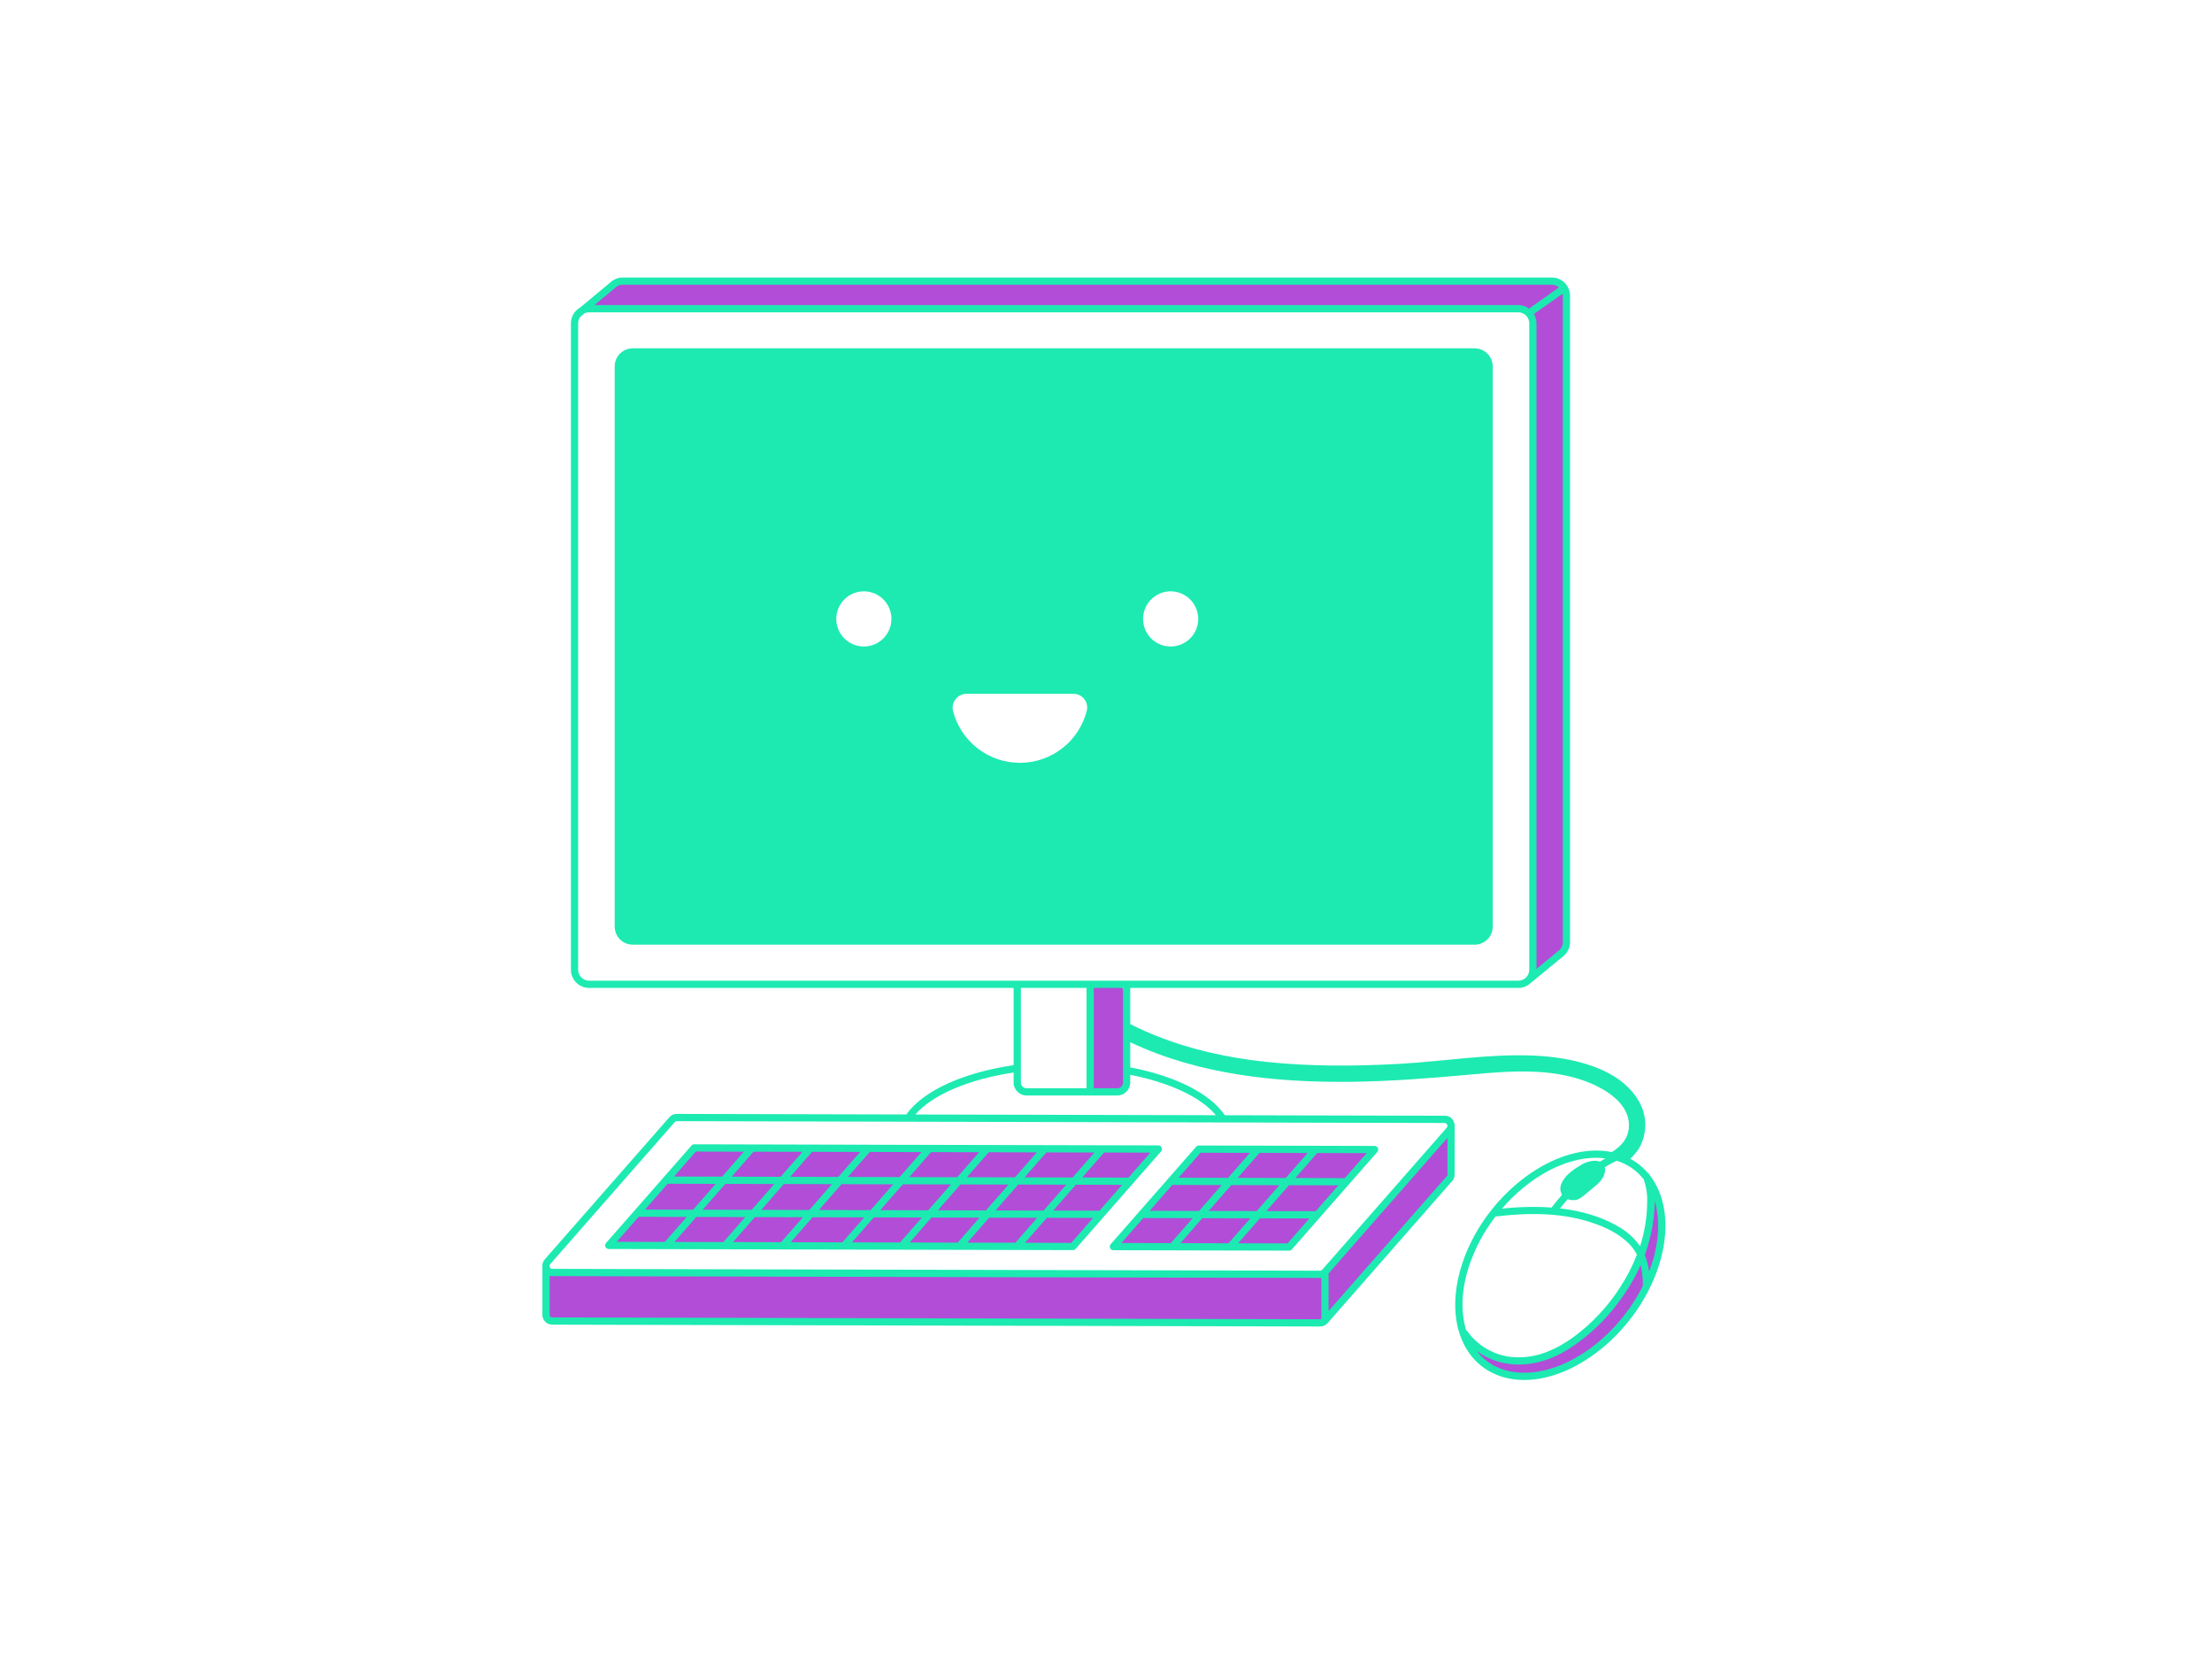 <svg xmlns="http://www.w3.org/2000/svg" xmlns:xlink="http://www.w3.org/1999/xlink" width="1000" zoomAndPan="magnify" viewBox="0 0 750 562.5" height="750" preserveAspectRatio="xMidYMid meet" version="1.0"><defs><clipPath id="e03845fcff"><path d="M 183.789 94 L 565 94 L 565 467.879 L 183.789 467.879 Z M 183.789 94 " clip-rule="nonzero"/></clipPath></defs><path fill="#b24dd7" d="M 382.996 389.727 C 383.555 389.414 384.152 389.262 384.789 389.27 C 385.391 389.266 385.957 389.398 386.492 389.672 C 386.812 389.363 387.184 389.145 387.609 389.023 C 388.039 388.898 388.469 388.887 388.902 388.98 C 389.215 389.07 389.496 389.219 389.75 389.418 C 390.004 389.621 390.211 389.859 390.371 390.141 C 390.531 390.422 390.633 390.727 390.672 391.047 C 390.715 391.367 390.695 391.684 390.617 391.996 C 390.168 393.945 388.398 395.375 387.062 396.75 C 385.785 398.062 384.496 399.367 383.199 400.656 C 382.684 401.168 382.148 401.656 381.625 402.16 C 380.305 404.457 378.578 406.391 376.453 407.969 C 376.359 408.363 376.172 408.711 375.891 409.004 C 373.914 410.984 372.012 413.039 370.188 415.164 C 369.254 416.254 368.344 417.363 367.453 418.488 C 367.246 418.746 367.043 419.004 366.84 419.266 L 366.727 419.414 C 366.613 419.559 366.504 419.703 366.395 419.848 C 365.969 420.402 365.547 420.965 365.133 421.527 C 364.984 421.754 364.805 421.949 364.59 422.121 C 364.379 422.289 364.148 422.422 363.895 422.516 C 363.641 422.609 363.379 422.664 363.105 422.672 C 362.836 422.684 362.57 422.652 362.309 422.578 C 361.789 422.863 361.23 423.012 360.637 423.023 L 350.078 423.023 C 350.066 423.023 350.059 423.02 350.047 423.02 C 349.898 423.043 349.75 423.059 349.598 423.062 C 314.672 423.078 279.746 422.848 244.82 422.363 C 244.598 422.355 244.375 422.332 244.156 422.289 C 243.289 422.324 242.422 422.395 241.555 422.41 C 238.109 422.477 234.668 422.391 231.227 422.285 C 231.078 422.352 230.922 422.391 230.758 422.398 L 220.16 422.801 C 216.996 422.922 213.477 423.523 210.488 422.254 C 210.426 422.215 210.371 422.172 210.32 422.117 C 209.875 422.137 209.43 422.145 208.984 422.164 C 207.59 422.219 207.434 420.32 208.496 419.828 C 208.594 419.656 208.723 419.508 208.883 419.387 C 210.043 418.52 210.797 417.152 211.77 416.094 C 212.309 415.504 212.902 414.973 213.496 414.438 C 214.109 413.527 214.812 412.695 215.605 411.938 C 217.121 410.48 218.543 408.938 219.871 407.312 C 222.176 404.43 224.305 401.391 226.934 398.801 C 228.23 397.199 229.527 395.598 230.828 393.996 C 231.883 392.672 233.059 391.465 234.355 390.371 C 234.605 390.07 234.898 389.812 235.227 389.602 L 235.234 389.594 L 235.242 389.59 C 235.82 389.207 236.453 389.027 237.148 389.047 L 240.254 389.211 C 240.441 389.18 240.633 389.16 240.824 389.156 C 263.75 389.215 286.695 388.996 309.617 389.359 C 309.98 389.371 310.332 389.426 310.676 389.535 C 315.426 389.219 320.18 389.152 324.934 389.324 C 327.508 389.355 330.078 389.387 332.648 389.418 C 349.383 388.387 366.285 389.188 382.996 389.727 Z M 381.215 418.438 C 380.812 418.637 380.488 418.93 380.246 419.309 C 380.234 419.336 380.23 419.375 380.219 419.398 C 378.547 421.164 380.969 424.238 383.152 423.117 C 383.375 423.184 383.605 423.219 383.836 423.219 C 387.156 423.051 390.48 422.973 393.805 422.867 C 393.84 422.867 393.859 422.887 393.895 422.887 C 407.297 423.406 420.695 423.312 434.098 422.613 C 434.195 422.723 434.305 422.816 434.426 422.902 C 435.02 423.25 435.648 423.332 436.316 423.148 C 436.953 422.969 437.441 422.594 437.781 422.023 C 437.816 421.953 437.863 421.891 437.902 421.82 C 437.918 421.805 437.938 421.801 437.953 421.789 C 442.484 416.594 447.117 411.465 451.566 406.188 C 455.949 402.156 459.906 397.742 463.434 392.941 C 463.594 392.66 463.695 392.355 463.738 392.035 C 463.781 391.715 463.762 391.395 463.68 391.082 C 463.598 390.77 463.457 390.48 463.262 390.223 C 463.066 389.961 462.832 389.75 462.551 389.586 C 462.227 389.395 461.879 389.289 461.5 389.273 C 461.125 389.254 460.766 389.328 460.426 389.488 C 460.277 389.441 460.129 389.414 459.973 389.402 C 454.402 389.68 448.828 389.832 443.25 389.898 C 443.172 389.875 443.094 389.855 443.012 389.844 C 433.844 389.621 424.676 389.703 415.508 389.969 C 415.266 389.965 415.023 389.957 414.781 389.953 C 414.758 389.949 414.738 389.941 414.711 389.941 C 413.668 389.824 412.621 389.816 411.574 389.926 C 411.113 389.926 410.652 389.914 410.191 389.914 C 409.617 389.883 409.043 389.832 408.469 389.805 C 408.398 389.812 408.328 389.824 408.262 389.844 C 407.863 389.723 407.469 389.723 407.074 389.848 C 406.676 389.969 406.352 390.195 406.098 390.523 C 398.777 398.949 391.457 407.375 384.141 415.801 C 383.207 416.719 382.215 417.582 381.215 418.438 Z M 370.531 351.469 C 370.383 356.375 370.078 361.277 369.457 366.152 C 369.113 368.863 372.008 370.059 374.203 369.582 C 374.359 369.66 374.512 369.746 374.68 369.812 C 376.039 370.305 377.422 370.379 378.828 370.043 C 380.391 369.77 381.539 368 381.531 366.496 C 381.496 361.324 381.465 356.148 381.43 350.977 C 381.73 346.918 381.891 342.852 381.891 338.77 C 381.871 338.148 381.691 337.578 381.352 337.059 C 381.34 336.664 381.266 336.285 381.133 335.918 C 381 335.551 380.812 335.215 380.57 334.906 C 380.332 334.598 380.047 334.332 379.723 334.117 C 379.398 333.898 379.047 333.734 378.672 333.629 C 377.402 333.363 376.148 333.41 374.902 333.77 L 374.406 333.68 C 373.691 333.496 372.98 333.523 372.277 333.762 C 371.578 334 370.996 334.414 370.539 334.996 C 369.738 336.07 369.371 337.906 370.254 339.082 C 370.629 339.555 370.781 340.094 370.711 340.695 C 370.73 341.875 370.691 343.059 370.68 344.242 C 370.648 346.652 370.605 349.059 370.531 351.469 Z M 511.828 104.715 C 512.496 104.699 513.164 104.66 513.828 104.59 C 514.582 104.707 515.336 104.828 516.086 104.961 C 516.223 105.047 516.355 105.137 516.492 105.215 C 516.508 105.227 516.527 105.238 516.543 105.25 C 516.578 105.277 516.613 105.305 516.648 105.336 C 516.965 105.602 517.266 105.887 517.566 106.172 C 518.07 106.656 518.578 107.141 519.082 107.625 C 519.238 108.102 519.41 108.57 519.598 109.035 C 519.469 109.336 519.406 109.648 519.418 109.977 C 520.164 130.121 520.273 150.273 519.754 170.434 C 519.766 170.621 519.797 170.809 519.852 170.988 C 519.434 178.242 519.449 185.492 519.898 192.746 C 519.93 193.164 520.055 193.551 520.281 193.902 C 520.055 201.121 519.828 208.34 519.602 215.559 C 519.586 216.016 519.699 216.438 519.941 216.824 C 519.75 233.105 519.801 249.387 520.094 265.664 C 519.941 265.98 519.867 266.312 519.879 266.66 C 519.953 268.844 519.965 271.031 520.012 273.215 C 519.902 276.945 519.773 280.676 519.625 284.41 C 519.598 284.934 519.746 285.398 520.07 285.812 C 519.961 292.387 519.855 298.961 519.746 305.531 C 519.75 305.801 519.797 306.059 519.891 306.312 C 519.816 309.707 519.758 313.105 519.66 316.5 C 519.641 317.031 519.789 317.508 520.113 317.926 C 520.047 320.125 519.996 322.32 520.012 324.52 L 520.012 327.02 C 519.785 327.41 519.785 327.797 520.008 328.188 C 520.039 328.227 520.07 328.262 520.105 328.293 C 520.211 328.527 520.375 328.711 520.594 328.844 C 520.812 328.973 521.051 329.031 521.309 329.012 C 521.562 328.996 521.793 328.906 521.992 328.746 C 522.195 328.586 522.332 328.387 522.406 328.141 C 523.984 327.074 525.578 326.027 527.133 324.922 C 528.379 324.152 529.312 323.102 529.941 321.777 C 530.5 321.098 530.801 320.316 530.844 319.438 C 531.133 315.539 530.98 311.555 531.02 307.648 C 531.082 300.875 531.055 294.102 530.992 287.328 C 531.012 287.23 531.055 287.145 531.062 287.047 C 531.543 281.211 531.523 275.379 531.004 269.547 C 531.023 269.461 531.039 269.379 531.051 269.293 C 530.977 265.477 530.906 261.664 530.832 257.848 C 530.863 257.746 530.887 257.645 530.906 257.539 C 531.254 248.453 531.211 239.363 530.859 230.285 C 530.895 230.176 530.926 230.062 530.949 229.949 C 531.605 219.598 531.68 209.242 531.176 198.883 C 531.18 198.836 531.207 198.805 531.211 198.758 C 531.828 188.805 531.664 178.863 530.719 168.934 C 530.879 165.512 530.883 162.09 530.723 158.664 C 530.727 157.875 530.75 157.09 530.754 156.305 C 531.113 155.887 531.297 155.398 531.301 154.844 C 531.469 146.914 531.48 138.98 531.336 131.047 C 531.266 127.188 531.18 123.324 531 119.469 C 530.973 118.805 530.918 118.16 530.848 117.527 C 530.895 115.047 530.941 112.562 530.988 110.082 C 531.059 106.406 531.484 102.539 530.625 98.93 C 530.559 98.672 530.453 98.434 530.305 98.215 C 530.188 97.398 529.773 96.777 529.07 96.352 C 528.855 95.969 528.559 95.664 528.18 95.441 C 527.797 95.215 527.387 95.105 526.949 95.102 C 523.598 95.23 520.23 95.43 516.867 95.434 C 504.656 94.812 492.445 94.816 480.234 95.441 C 469.383 94.711 458.523 94.555 447.652 94.965 C 447.449 94.988 447.25 95.035 447.059 95.109 C 444.93 94.719 442.781 94.578 440.617 94.691 C 437.523 94.77 434.43 94.859 431.332 94.941 L 415.426 95.371 C 410.191 95.188 404.953 95.078 399.711 95.117 C 397.223 95.137 394.738 95.207 392.254 95.277 C 391.684 95.266 391.113 95.273 390.551 95.312 C 390.227 95.324 389.898 95.324 389.574 95.336 C 388.293 95.379 386.645 95.25 385.086 95.383 C 370.18 94.824 355.273 94.828 340.359 95.395 C 334.16 95.262 327.965 95.125 321.766 94.992 C 321.754 94.988 321.746 94.996 321.738 94.996 C 321.305 94.82 320.859 94.785 320.406 94.887 C 319.789 95.023 319.176 95.125 318.559 95.215 C 318.309 95.215 318.055 95.211 317.801 95.215 C 317.496 95.215 317.199 95.273 316.918 95.391 C 312.719 95.727 308.5 95.176 304.273 94.973 C 298.895 94.715 293.555 95.477 288.184 95.641 C 287.922 95.539 287.652 95.473 287.375 95.445 C 282.676 95.047 277.969 94.773 273.258 94.625 C 270.188 94.531 266.555 94.062 263.582 95.184 C 255.414 94.75 247.242 94.559 239.062 94.617 C 238.566 94.621 238.121 94.77 237.727 95.062 C 228.734 94.789 219.719 95.48 210.719 94.898 C 210.281 94.898 209.875 95.004 209.496 95.223 C 209.117 95.438 208.82 95.738 208.602 96.113 C 208.531 96.23 208.461 96.348 208.391 96.465 C 207.578 96.742 206.836 97.148 206.164 97.676 C 205.469 98.258 204.84 98.902 204.277 99.609 C 203.703 100.031 203.129 100.453 202.551 100.875 C 201.992 101.227 201.477 101.637 201.012 102.105 C 200.68 102.43 200.477 102.824 200.402 103.281 C 200.332 103.742 200.402 104.18 200.621 104.59 C 200.859 104.996 201.211 105.199 201.68 105.195 C 202.309 105.16 202.93 105.062 203.555 104.977 C 203.863 105.094 204.18 105.148 204.512 105.137 C 215.5 104.734 226.496 104.629 237.496 104.82 C 241.996 104.902 246.492 105.066 250.984 105.25 C 251.168 105.207 251.352 105.176 251.539 105.164 C 255.066 104.887 258.59 104.898 262.109 105.199 C 262.348 105.082 262.566 104.938 262.766 104.766 L 290.195 104.996 C 295.066 105.035 299.934 105.078 304.805 105.117 C 309.77 105.16 314.938 105.613 319.887 105.223 C 320.348 105.18 320.801 105.09 321.242 104.949 C 323.418 105.035 325.605 104.977 327.785 104.914 C 327.805 104.918 327.82 104.926 327.84 104.93 C 332.586 105.141 337.328 105.148 342.074 104.953 C 342.383 105.086 342.703 105.156 343.039 105.16 C 356.684 105.305 370.328 105.129 383.965 104.699 C 391.832 105.18 399.699 105.172 407.566 104.68 C 408.879 104.789 410.195 104.828 411.512 104.797 C 414.547 104.746 417.578 104.66 420.609 104.586 C 420.859 104.57 421.102 104.52 421.336 104.43 C 428.008 104.445 434.684 104.465 441.355 104.48 C 443.852 105.133 446.531 104.832 449.113 104.797 C 452.648 104.75 456.184 104.742 459.715 104.773 C 467.055 104.84 474.391 105.078 481.719 105.488 C 482.387 105.555 482.953 105.348 483.422 104.871 C 484.066 104.898 484.711 104.887 485.305 104.895 C 488.078 104.918 490.855 104.938 493.629 104.961 C 499.277 105.008 504.922 105.055 510.566 105.102 C 511.027 105.102 511.449 104.973 511.828 104.715 Z M 562.273 407.215 C 562.254 407.113 562.219 407.02 562.172 406.93 C 562.125 406.664 561.996 406.445 561.785 406.277 C 561.578 406.109 561.34 406.031 561.07 406.039 C 560.906 406.039 560.75 406.07 560.598 406.137 C 560.332 406.191 560.113 406.328 559.941 406.539 C 559.773 406.75 559.688 406.988 559.684 407.262 C 559.465 413.656 558.246 419.855 556.027 425.859 C 554.281 429.051 553.633 432.707 551.5 435.691 C 549.473 438.523 547.203 441.207 545.004 443.922 C 544.234 444.617 543.461 445.316 542.688 446.012 C 541.379 447.16 540.137 448.379 538.961 449.668 C 538.18 450.551 537.395 451.426 536.566 452.258 C 534.324 454.332 531.863 456.098 529.184 457.555 C 526.5 459.012 523.68 460.113 520.723 460.867 C 520.629 460.906 520.539 460.949 520.453 461.004 C 517.902 461.414 515.348 461.473 512.781 461.18 C 512.352 461.137 511.953 461.234 511.59 461.473 C 510.562 461.266 509.535 461.047 508.523 460.762 C 506.023 460.133 503.934 458.84 502.258 456.879 C 502.109 456.676 501.91 456.543 501.664 456.492 C 501.418 456.438 501.184 456.477 500.965 456.602 C 500.723 456.527 500.484 456.523 500.242 456.598 C 500 456.668 499.801 456.805 499.645 457 C 499.488 457.195 499.398 457.418 499.379 457.672 C 499.363 457.922 499.418 458.156 499.543 458.371 C 499.719 458.738 499.922 459.086 500.16 459.414 C 500.062 459.816 500.168 460.156 500.477 460.434 C 501.48 461.223 502.543 461.922 503.668 462.52 C 504.078 462.855 504.449 463.23 504.879 463.535 C 505.484 463.984 506.145 464.328 506.863 464.562 C 507.941 465.223 509.094 465.699 510.32 465.988 C 512.695 466.609 515.105 466.938 517.559 466.969 C 517.957 466.984 518.266 466.82 518.484 466.484 C 525.297 466.625 531.25 464.309 536.547 460.719 C 537.355 460.227 538.121 459.676 538.84 459.062 C 539.188 458.945 539.496 458.77 539.773 458.531 C 543.344 455.398 547.082 452.383 550.461 449.039 C 553.156 446.52 555.09 443.508 556.258 440.012 C 557.184 438.754 557.992 437.426 558.684 436.027 C 559.512 434.383 560.172 432.668 560.668 430.895 C 564.469 423.516 563.43 415.129 562.273 407.215 Z M 491.918 385.766 C 491.891 385.59 491.816 385.438 491.699 385.309 C 491.902 384.207 490.551 383.105 489.707 384.148 C 484.043 391.18 478.434 398.266 472.652 405.203 C 472.309 405.195 472.027 405.324 471.809 405.59 C 467.656 410.223 463.504 414.855 459.352 419.488 C 457.305 421.77 455.258 424.055 453.211 426.336 C 451.633 428.098 449.488 429.922 448.57 432.18 C 441.832 432.219 435.094 432.258 428.355 432.293 C 421.656 431.805 414.953 431.672 408.238 431.891 C 401.23 432 394.219 432.113 387.207 432.223 L 387.141 432.215 L 385.887 432.094 C 385.516 431.859 385.113 431.738 384.676 431.73 C 383.695 431.715 382.719 431.699 381.738 431.684 C 381.473 431.656 381.211 431.633 380.949 431.605 C 380.719 431.582 380.488 431.602 380.266 431.66 C 364.957 431.402 349.641 431.219 334.336 431.738 C 318.094 431.59 301.852 431.438 285.605 431.289 C 267.5 431.121 249.125 430.09 231.078 431.926 C 231.023 431.93 230.988 431.961 230.934 431.969 C 219.609 431.664 208.281 431.566 196.953 431.672 C 194.32 431.434 191.684 431.383 189.047 431.516 C 188.781 431.297 188.488 431.145 188.16 431.059 C 187.004 430.738 185.336 431.453 185.141 432.77 C 184.906 433.68 185.035 434.535 185.531 435.336 C 185.535 435.34 185.543 435.344 185.547 435.352 C 185.438 438.445 185.352 441.539 185.285 444.633 C 184.961 445.039 184.797 445.5 184.789 446.016 C 184.789 446.34 184.855 446.652 184.98 446.953 C 185.105 447.25 185.281 447.516 185.512 447.746 C 185.742 447.973 186.004 448.152 186.305 448.277 C 186.605 448.402 186.914 448.465 187.242 448.469 C 188.184 448.395 189.129 448.273 190.07 448.148 C 190.449 448.402 190.863 448.535 191.32 448.543 C 205.703 448.789 220.086 448.723 234.469 448.344 C 234.715 448.43 234.969 448.473 235.227 448.48 C 235.566 448.52 235.902 448.559 236.242 448.598 C 236.578 448.75 236.934 448.824 237.305 448.816 C 261.059 448.566 284.812 448.371 308.57 448.23 C 308.598 448.23 308.617 448.246 308.645 448.246 L 318.457 448.219 L 318.605 448.336 C 318.988 448.559 319.402 448.672 319.844 448.668 L 320.805 448.668 C 321.137 448.684 321.453 448.613 321.75 448.457 C 321.828 448.434 321.883 448.359 321.957 448.324 C 322.332 448.59 322.746 448.723 323.207 448.723 C 334.199 448.707 345.195 448.691 356.191 448.676 C 361.484 448.668 366.777 448.664 372.07 448.656 C 376.242 448.648 380.25 448.406 384.32 448.039 C 384.766 448.473 385.297 448.703 385.918 448.723 C 391.676 449.039 397.438 448.98 403.199 448.867 C 404.309 449.137 405.406 449.113 406.504 448.801 C 411.945 448.688 417.391 448.578 422.84 448.75 C 428.973 449.039 435.105 449.008 441.234 448.652 C 443.742 448.465 448.715 448.555 450.387 446.262 C 450.703 446.27 450.98 446.168 451.223 445.961 C 451.465 445.742 451.645 445.477 451.766 445.172 C 452.008 445.082 452.199 444.934 452.34 444.723 C 453.02 443.703 453.699 442.684 454.379 441.664 C 454.691 441.734 454.973 441.668 455.223 441.469 C 456.871 440.168 458.305 438.66 459.516 436.945 C 460.914 435.121 462.344 433.324 463.805 431.555 C 466.73 428.023 469.793 424.613 472.992 421.328 C 473.059 421.25 473.113 421.164 473.156 421.074 C 473.895 420.227 474.586 419.34 475.281 418.453 C 475.309 418.434 475.336 418.43 475.363 418.406 C 476.594 417.355 477.754 416.238 478.852 415.051 C 479.598 414.176 480.266 413.246 480.848 412.254 C 481.113 412.148 481.328 411.98 481.496 411.75 C 481.941 411.129 482.383 410.5 482.824 409.871 C 483.57 409.258 484.266 408.59 484.906 407.863 C 485.84 406.816 486.773 405.77 487.707 404.719 C 488.641 403.672 489.57 402.621 490.504 401.574 C 490.969 401.141 491.363 400.652 491.695 400.109 C 491.801 399.879 491.859 399.637 491.867 399.387 C 493.168 398.082 492.762 395.324 492.684 393.691 C 492.559 391.035 492.289 388.395 491.918 385.766 Z M 491.918 385.766 " fill-opacity="1" fill-rule="nonzero"/><g clip-path="url(#e03845fcff)"><path fill="#1ceab1" d="M 205.293 422.77 C 205.395 422.992 205.543 423.164 205.746 423.297 C 205.949 423.426 206.168 423.492 206.41 423.492 L 265.379 423.633 L 265.383 423.633 L 363.766 423.867 C 364.137 423.867 364.445 423.73 364.688 423.453 L 393.668 390.402 C 393.824 390.219 393.922 390.012 393.957 389.773 C 393.992 389.535 393.961 389.305 393.863 389.086 C 393.762 388.867 393.613 388.691 393.41 388.562 C 393.211 388.43 392.988 388.367 392.746 388.363 L 235.391 387.988 C 235.02 387.988 234.711 388.129 234.469 388.406 L 205.488 421.457 C 205.332 421.637 205.234 421.848 205.199 422.086 C 205.164 422.324 205.195 422.551 205.293 422.77 Z M 226.371 401.359 L 242.672 401.398 L 234.984 410.164 L 218.688 410.125 Z M 245.93 401.406 L 262.527 401.449 L 254.844 410.211 L 238.242 410.172 Z M 272.102 390.531 L 264.676 399 L 248.074 398.961 L 255.5 390.492 Z M 291.656 390.578 L 284.23 399.047 L 267.934 399.008 L 275.359 390.539 Z M 312.434 390.625 L 305.008 399.098 L 287.488 399.055 L 294.914 390.586 Z M 331.988 390.672 L 324.562 399.145 L 308.266 399.105 L 315.691 390.633 Z M 351.543 390.719 L 344.117 399.191 L 327.82 399.152 L 335.246 390.68 Z M 371.098 390.766 L 363.672 399.238 L 347.371 399.199 L 354.801 390.727 Z M 372.785 410.496 L 357.098 410.457 L 364.781 401.691 L 380.469 401.73 Z M 353.84 410.449 L 337.543 410.41 L 345.227 401.645 L 361.523 401.684 Z M 327.969 421.328 L 335.395 412.859 L 351.695 412.898 L 344.266 421.367 Z M 308.414 421.281 L 315.844 412.812 L 332.141 412.852 L 324.711 421.32 Z M 288.859 421.234 L 296.285 412.766 L 312.586 412.805 L 305.156 421.273 Z M 268.082 421.188 L 275.512 412.715 L 293.031 412.758 L 285.602 421.227 Z M 248.527 421.141 L 255.957 412.668 L 272.254 412.707 L 264.824 421.18 Z M 314.73 410.355 L 298.434 410.316 L 306.117 401.551 L 322.418 401.59 Z M 325.672 401.598 L 341.969 401.637 L 334.285 410.402 L 317.988 410.363 Z M 295.176 410.309 L 277.656 410.266 L 285.344 401.504 L 302.859 401.543 Z M 274.402 410.258 L 258.102 410.219 L 265.785 401.457 L 282.086 401.496 Z M 252.699 412.66 L 245.27 421.133 L 228.668 421.094 L 236.098 412.621 Z M 363.211 421.414 L 347.523 421.375 L 354.953 412.906 L 370.641 412.941 Z M 382.617 399.281 L 366.93 399.246 L 374.355 390.773 L 390.043 390.812 Z M 235.945 390.445 L 252.242 390.484 L 244.816 398.953 L 228.52 398.914 Z M 216.543 412.574 L 232.84 412.613 L 225.41 421.086 L 209.113 421.047 Z M 376.398 423.18 C 376.496 423.398 376.648 423.574 376.848 423.703 C 377.051 423.832 377.273 423.898 377.512 423.898 L 417.082 423.996 L 417.086 423.996 L 437.094 424.043 L 437.098 424.043 C 437.465 424.043 437.773 423.902 438.02 423.625 L 466.996 390.574 C 467.156 390.395 467.25 390.188 467.289 389.949 C 467.324 389.711 467.289 389.48 467.191 389.262 C 467.094 389.043 466.941 388.867 466.742 388.738 C 466.539 388.605 466.316 388.539 466.078 388.539 L 406.496 388.395 L 406.492 388.395 C 406.125 388.398 405.816 388.535 405.57 388.812 L 376.594 421.863 C 376.434 422.043 376.336 422.254 376.301 422.492 C 376.266 422.73 376.301 422.957 376.398 423.18 Z M 397.473 401.77 L 414.23 401.809 L 406.547 410.574 L 389.789 410.535 Z M 417.488 401.816 L 433.785 401.855 L 426.102 410.621 L 409.801 410.582 Z M 443.359 390.938 L 435.934 399.41 L 419.633 399.371 L 427.062 390.898 Z M 446.113 410.668 L 429.359 410.629 L 437.043 401.863 L 453.801 401.902 Z M 423.957 413.07 L 416.527 421.539 L 400.23 421.5 L 407.656 413.031 Z M 436.543 421.586 L 419.785 421.547 L 427.215 413.078 L 443.969 413.117 Z M 455.945 399.457 L 439.191 399.418 L 446.617 390.945 L 463.375 390.984 Z M 407.047 390.852 L 423.805 390.891 L 416.375 399.363 L 399.621 399.324 Z M 387.645 412.984 L 404.398 413.023 L 396.973 421.492 L 380.215 421.453 Z M 562.363 429.379 C 566.191 417.598 565.254 406.531 559.793 399.016 C 559.668 398.84 559.52 398.691 559.387 398.523 C 559.359 398.461 559.348 398.391 559.32 398.328 C 559.215 398.07 559.035 397.891 558.777 397.785 C 557.07 395.762 555.055 394.125 552.723 392.875 C 553.906 391.852 554.906 390.676 555.727 389.348 C 556.379 388.215 556.879 387.023 557.238 385.77 C 557.594 384.516 557.793 383.238 557.836 381.938 C 557.879 380.633 557.762 379.344 557.488 378.07 C 557.215 376.797 556.789 375.574 556.215 374.402 C 550.02 361.973 532.719 358.484 520.258 357.918 C 504.977 357.223 489.609 359.871 474.367 360.715 C 459.387 361.543 444.312 361.633 429.375 360.043 C 413.426 358.344 397.566 354.504 383.215 347.223 L 383.215 334.969 L 514.797 334.969 C 516.355 334.961 517.715 334.438 518.871 333.395 C 518.883 333.387 518.895 333.383 518.906 333.375 L 529.973 324.273 C 530.082 324.188 530.188 324.105 530.285 324.016 L 530.344 323.969 C 530.363 323.953 530.371 323.93 530.391 323.91 C 531.008 323.336 531.488 322.66 531.828 321.883 C 532.168 321.109 532.336 320.297 532.34 319.449 L 532.34 100.254 C 532.34 99.848 532.297 99.449 532.219 99.051 C 532.141 98.656 532.023 98.27 531.867 97.895 C 531.711 97.523 531.523 97.168 531.297 96.832 C 531.074 96.496 530.816 96.184 530.531 95.898 C 530.246 95.613 529.934 95.355 529.598 95.133 C 529.262 94.906 528.906 94.719 528.535 94.562 C 528.16 94.406 527.773 94.289 527.379 94.211 C 526.98 94.133 526.582 94.094 526.176 94.094 L 211.117 94.094 C 209.953 94.098 208.879 94.414 207.898 95.043 C 207.801 95.078 207.715 95.125 207.633 95.184 L 206.941 95.758 C 206.914 95.785 206.879 95.805 206.852 95.836 L 196.715 104.273 C 196.238 104.539 195.809 104.859 195.418 105.242 C 195.031 105.621 194.699 106.047 194.422 106.516 C 194.148 106.984 193.938 107.48 193.793 108.008 C 193.648 108.531 193.578 109.066 193.574 109.609 L 193.574 328.805 C 193.574 329.211 193.617 329.613 193.695 330.008 C 193.773 330.406 193.891 330.789 194.047 331.164 C 194.203 331.535 194.391 331.891 194.617 332.227 C 194.84 332.562 195.098 332.875 195.383 333.16 C 195.668 333.445 195.98 333.703 196.316 333.926 C 196.652 334.152 197.008 334.34 197.379 334.496 C 197.754 334.652 198.141 334.77 198.535 334.848 C 198.934 334.926 199.332 334.965 199.738 334.969 L 343.68 334.969 L 343.68 361.156 C 326.441 363.691 312.977 369.867 307.301 377.871 L 229.512 377.684 L 229.5 377.684 C 228.465 377.684 227.605 378.074 226.926 378.852 L 184.719 426.988 C 184.387 427.363 184.148 427.793 184.004 428.273 C 183.863 428.754 183.828 429.242 183.906 429.738 L 183.906 445.359 C 183.879 445.594 183.879 445.828 183.906 446.066 L 183.906 446.086 C 183.906 446.09 183.91 446.094 183.91 446.102 C 183.949 446.52 184.062 446.918 184.254 447.293 C 184.441 447.668 184.695 447.996 185.008 448.277 C 185.32 448.559 185.672 448.773 186.066 448.922 C 186.461 449.07 186.867 449.141 187.289 449.137 L 447.57 449.758 L 447.582 449.758 C 448.57 449.754 449.402 449.391 450.074 448.668 C 450.09 448.656 450.102 448.645 450.117 448.629 C 450.129 448.613 450.145 448.605 450.16 448.59 L 492.363 400.453 C 493.008 399.723 493.281 398.871 493.184 397.898 C 493.199 397.844 493.211 397.785 493.219 397.727 L 493.219 381.363 C 493.215 381.141 493.152 380.941 493.035 380.754 C 492.957 380.391 492.82 380.051 492.617 379.734 C 492.418 379.422 492.168 379.152 491.871 378.926 C 491.574 378.703 491.246 378.535 490.891 378.43 C 490.531 378.32 490.168 378.281 489.797 378.305 L 489.793 378.305 L 415.301 378.129 C 410.215 370.707 398.477 364.82 383.215 361.902 L 383.215 353.371 C 406.324 364.332 432.52 367.062 457.859 366.797 C 471.582 366.652 485.238 365.547 498.898 364.309 C 512.871 363.039 528.207 361.832 541.23 368.16 C 546.844 370.883 553.004 375.691 552.25 382.629 C 551.848 386.352 549.445 388.816 546.484 390.625 C 544.766 390.277 543.035 390.102 541.281 390.102 C 523.062 390.102 502.625 407.383 495.727 428.621 C 491.898 440.398 492.836 451.465 498.297 458.984 C 502.473 464.73 509.047 467.895 516.809 467.895 C 532.836 467.895 550.57 454.52 559.305 436.844 C 559.328 436.797 559.352 436.75 559.367 436.703 C 560.539 434.332 561.539 431.891 562.363 429.379 Z M 370.855 334.969 L 380.762 334.969 L 380.762 367.043 C 380.762 367.301 380.715 367.547 380.617 367.785 C 380.516 368.023 380.375 368.234 380.195 368.414 C 380.012 368.598 379.801 368.738 379.566 368.836 C 379.328 368.934 379.078 368.984 378.82 368.984 L 370.855 368.984 Z M 520.074 106.477 L 529.816 99.578 C 529.859 99.801 529.883 100.027 529.887 100.254 L 529.887 319.449 C 529.887 319.973 529.777 320.473 529.562 320.949 C 529.348 321.426 529.047 321.836 528.656 322.184 L 528.566 322.258 C 528.324 322.465 528.059 322.641 527.773 322.785 C 527.773 322.828 527.762 322.875 527.762 322.918 L 520.961 328.512 L 520.961 109.609 C 520.953 108.484 520.66 107.441 520.074 106.477 Z M 526.176 96.543 C 527.09 96.547 527.891 96.852 528.578 97.449 L 518.418 104.645 C 517.344 103.848 516.137 103.449 514.797 103.445 L 201.543 103.445 L 209.102 97.152 C 209.715 96.75 210.383 96.547 211.117 96.543 Z M 196.027 328.805 L 196.027 109.609 C 196.031 108.812 196.266 108.09 196.734 107.445 L 198.152 106.27 C 198.652 106.023 199.18 105.902 199.738 105.898 L 514.797 105.898 C 515.289 105.898 515.762 105.992 516.215 106.184 C 516.672 106.371 517.07 106.641 517.418 106.988 C 517.766 107.336 518.035 107.734 518.223 108.191 C 518.41 108.645 518.508 109.117 518.508 109.609 L 518.508 328.805 C 518.508 329.824 518.148 330.691 517.43 331.414 L 517.348 331.48 C 517.344 331.484 517.34 331.492 517.336 331.496 C 516.625 332.172 515.777 332.512 514.797 332.516 L 199.738 332.516 C 199.246 332.516 198.773 332.418 198.32 332.23 C 197.863 332.043 197.465 331.773 197.117 331.426 C 196.77 331.078 196.5 330.68 196.312 330.227 C 196.125 329.77 196.027 329.297 196.027 328.805 Z M 368.402 334.969 L 368.402 368.984 L 348.074 368.984 C 347.816 368.984 347.57 368.934 347.332 368.836 C 347.094 368.738 346.883 368.598 346.703 368.414 C 346.52 368.234 346.379 368.023 346.281 367.785 C 346.184 367.547 346.133 367.301 346.133 367.043 L 346.133 334.969 Z M 447.582 447.305 L 447.578 447.305 L 187.293 446.684 C 187.102 446.688 186.926 446.637 186.766 446.531 C 186.602 446.426 186.484 446.289 186.406 446.109 C 186.387 446.047 186.371 445.984 186.359 445.922 L 186.359 432.539 C 186.664 432.625 186.973 432.672 187.289 432.672 L 447.574 433.297 C 447.723 433.289 447.867 433.273 448.012 433.25 L 448.012 447.199 C 447.875 447.266 447.734 447.301 447.582 447.305 Z M 490.52 398.836 L 450.461 444.52 L 450.461 431.781 L 490.766 385.816 L 490.766 397.727 C 490.77 397.949 490.836 398.156 490.957 398.344 C 490.879 398.379 490.805 398.43 490.723 398.461 C 490.684 398.602 490.617 398.727 490.52 398.836 Z M 490.676 381.332 C 490.758 381.508 490.785 381.688 490.754 381.879 C 490.727 382.066 490.648 382.234 490.52 382.375 L 448.316 430.512 C 448.121 430.73 447.875 430.844 447.578 430.844 L 187.293 430.219 C 187.102 430.223 186.926 430.176 186.762 430.07 C 186.602 429.965 186.484 429.824 186.41 429.648 C 186.391 429.602 186.371 429.551 186.359 429.504 L 186.359 428.996 C 186.395 428.848 186.465 428.719 186.562 428.605 L 228.77 380.469 C 228.965 380.246 229.207 380.137 229.5 380.137 L 229.504 380.137 L 489.789 380.758 C 489.98 380.754 490.156 380.805 490.32 380.91 C 490.48 381.016 490.598 381.156 490.676 381.332 Z M 412.266 378.121 L 310.371 377.879 C 316.121 371.203 328.387 365.965 343.68 363.645 L 343.68 367.043 C 343.68 367.332 343.707 367.617 343.766 367.898 C 343.82 368.184 343.906 368.457 344.016 368.723 C 344.125 368.988 344.262 369.242 344.422 369.484 C 344.582 369.723 344.766 369.945 344.969 370.148 C 345.172 370.352 345.395 370.535 345.633 370.695 C 345.875 370.855 346.129 370.992 346.395 371.102 C 346.66 371.211 346.934 371.297 347.219 371.352 C 347.5 371.41 347.785 371.438 348.074 371.438 L 378.82 371.438 C 379.109 371.438 379.395 371.41 379.68 371.352 C 379.961 371.297 380.238 371.211 380.504 371.102 C 380.77 370.992 381.023 370.855 381.262 370.695 C 381.504 370.535 381.723 370.352 381.93 370.148 C 382.133 369.945 382.312 369.723 382.473 369.484 C 382.633 369.242 382.77 368.988 382.879 368.723 C 382.992 368.457 383.074 368.184 383.133 367.898 C 383.188 367.617 383.215 367.332 383.215 367.043 L 383.215 364.418 C 396.59 367.055 407.16 371.996 412.266 378.121 Z M 560.031 428.621 C 559.766 429.438 559.445 430.238 559.141 431.043 C 558.883 429.148 558.391 427.316 557.672 425.547 C 558.312 423.824 558.855 422.066 559.301 420.281 C 560.438 415.996 561.016 411.637 561.035 407.199 C 562.863 413.332 562.582 420.77 560.031 428.621 Z M 557.289 399.824 C 558.207 402.418 558.605 405.086 558.484 407.832 C 558.426 412.855 557.625 417.758 556.078 422.539 C 554.07 419.699 551.539 417.438 548.492 415.758 C 542.535 412.312 535.781 410.504 528.949 409.711 C 529.781 408.664 530.645 407.629 531.539 406.613 C 532.445 406.922 533.371 407 534.316 406.855 C 535.922 406.645 537.91 404.527 540.805 402.203 C 542.523 400.828 544.367 398.84 544.199 396.359 C 544.18 396.156 544.145 395.961 544.098 395.766 C 545.406 394.953 546.758 394.219 548.152 393.562 C 549.961 394.113 551.645 394.922 553.203 395.992 C 554.762 397.059 556.125 398.336 557.289 399.824 Z M 541.281 392.555 C 542.301 392.559 543.316 392.625 544.328 392.754 C 543.703 393.102 543.102 393.488 542.492 393.867 C 540.691 393.141 537.922 393.898 536.449 394.762 C 533.738 396.352 530.617 398.379 529.406 401.359 C 529.137 401.965 529.02 402.598 529.062 403.258 C 529.102 403.918 529.293 404.531 529.633 405.102 C 528.387 406.52 527.195 407.969 526.059 409.441 C 524.785 409.344 523.508 409.27 522.238 409.234 C 517.902 409.137 513.574 409.32 509.262 409.785 C 518.16 399.453 530.16 392.555 541.281 392.555 Z M 498.059 429.379 C 500.102 423.23 503.105 417.594 507.07 412.473 C 517.711 411.191 528.867 411.051 539.172 414.359 C 544.156 415.957 549.297 418.348 552.875 422.277 C 553.734 423.227 554.445 424.273 555.008 425.422 C 553.453 429.426 551.488 433.219 549.113 436.797 C 544.945 443.207 539.789 448.688 533.652 453.246 C 528.289 457.145 522.281 460.062 515.543 460.203 C 513.797 460.273 512.066 460.129 510.355 459.77 C 508.648 459.41 507.008 458.844 505.438 458.078 C 503.867 457.312 502.414 456.363 501.078 455.234 C 499.742 454.109 498.566 452.836 497.547 451.414 C 497.434 451.254 497.293 451.129 497.121 451.031 C 495.215 444.859 495.477 437.328 498.059 429.379 Z M 516.809 465.441 C 510.016 465.441 504.484 462.887 500.73 458.086 C 504.125 460.578 507.914 462.047 512.102 462.5 C 519.109 463.289 525.934 461.129 531.828 457.434 C 538.676 453.031 544.473 447.523 549.227 440.914 C 552.004 437.172 554.355 433.18 556.281 428.938 C 556.828 431.254 557.07 433.602 557.012 435.98 C 548.656 452.77 531.906 465.441 516.809 465.441 Z M 506.117 314.176 L 506.117 124.234 C 506.117 123.832 506.078 123.434 506 123.039 C 505.922 122.645 505.805 122.262 505.652 121.891 C 505.5 121.52 505.309 121.168 505.086 120.832 C 504.863 120.496 504.609 120.188 504.324 119.902 C 504.039 119.621 503.73 119.367 503.395 119.141 C 503.062 118.918 502.707 118.73 502.336 118.574 C 501.965 118.422 501.582 118.305 501.188 118.227 C 500.793 118.148 500.395 118.109 499.992 118.109 L 214.543 118.109 C 214.141 118.109 213.742 118.148 213.348 118.227 C 212.953 118.305 212.57 118.422 212.199 118.574 C 211.828 118.73 211.473 118.918 211.141 119.141 C 210.805 119.367 210.496 119.621 210.211 119.902 C 209.926 120.188 209.672 120.496 209.449 120.832 C 209.227 121.168 209.035 121.52 208.883 121.891 C 208.73 122.262 208.613 122.645 208.535 123.039 C 208.457 123.434 208.418 123.832 208.418 124.234 L 208.418 314.176 C 208.418 314.578 208.457 314.977 208.535 315.371 C 208.613 315.766 208.73 316.148 208.883 316.523 C 209.035 316.895 209.227 317.246 209.449 317.582 C 209.672 317.914 209.926 318.227 210.211 318.508 C 210.496 318.793 210.805 319.047 211.141 319.27 C 211.473 319.496 211.828 319.684 212.199 319.836 C 212.57 319.992 212.953 320.105 213.348 320.188 C 213.742 320.266 214.141 320.305 214.543 320.305 L 499.992 320.305 C 500.395 320.305 500.793 320.266 501.188 320.188 C 501.582 320.105 501.965 319.992 502.336 319.836 C 502.707 319.684 503.062 319.496 503.395 319.27 C 503.73 319.047 504.039 318.793 504.324 318.508 C 504.609 318.227 504.863 317.914 505.086 317.582 C 505.309 317.246 505.5 316.895 505.652 316.523 C 505.805 316.148 505.922 315.766 506 315.371 C 506.078 314.977 506.117 314.578 506.117 314.176 Z M 292.898 219.207 C 292.285 219.207 291.676 219.148 291.074 219.027 C 290.473 218.906 289.887 218.73 289.316 218.496 C 288.75 218.258 288.211 217.973 287.699 217.629 C 287.191 217.289 286.719 216.902 286.285 216.465 C 285.848 216.031 285.461 215.559 285.121 215.051 C 284.777 214.539 284.492 214 284.254 213.434 C 284.02 212.863 283.844 212.277 283.723 211.676 C 283.602 211.074 283.543 210.465 283.543 209.852 C 283.543 209.238 283.602 208.629 283.723 208.027 C 283.844 207.426 284.02 206.84 284.254 206.273 C 284.492 205.703 284.777 205.164 285.121 204.656 C 285.461 204.145 285.848 203.672 286.285 203.238 C 286.719 202.801 287.191 202.414 287.699 202.074 C 288.211 201.73 288.75 201.445 289.316 201.211 C 289.887 200.973 290.473 200.797 291.074 200.676 C 291.676 200.559 292.285 200.496 292.898 200.496 C 293.512 200.496 294.121 200.559 294.723 200.676 C 295.324 200.797 295.91 200.973 296.477 201.211 C 297.047 201.445 297.586 201.73 298.094 202.074 C 298.605 202.414 299.078 202.801 299.512 203.238 C 299.949 203.672 300.336 204.145 300.676 204.656 C 301.02 205.164 301.305 205.703 301.539 206.273 C 301.777 206.84 301.953 207.426 302.074 208.027 C 302.191 208.629 302.254 209.238 302.254 209.852 C 302.254 210.465 302.191 211.074 302.074 211.676 C 301.953 212.277 301.777 212.863 301.539 213.434 C 301.305 214 301.02 214.539 300.676 215.051 C 300.336 215.559 299.949 216.031 299.512 216.465 C 299.078 216.902 298.605 217.289 298.094 217.629 C 297.586 217.973 297.047 218.258 296.477 218.496 C 295.91 218.73 295.324 218.906 294.723 219.027 C 294.121 219.148 293.512 219.207 292.898 219.207 Z M 368.52 240.859 C 368.207 242.113 367.797 243.332 367.285 244.516 C 366.773 245.699 366.168 246.836 365.469 247.918 C 364.77 249.004 363.988 250.023 363.121 250.98 C 362.25 251.934 361.312 252.812 360.297 253.609 C 359.285 254.41 358.215 255.121 357.082 255.742 C 355.953 256.367 354.777 256.891 353.562 257.32 C 352.344 257.746 351.098 258.07 349.828 258.293 C 348.559 258.516 347.277 258.633 345.984 258.645 C 344.695 258.652 343.414 258.559 342.137 258.355 C 340.863 258.156 339.613 257.852 338.391 257.441 C 337.164 257.035 335.984 256.527 334.844 255.922 C 333.703 255.32 332.621 254.625 331.594 253.844 C 330.566 253.059 329.613 252.199 328.73 251.258 C 327.848 250.316 327.047 249.309 326.332 248.238 C 325.613 247.164 324.988 246.039 324.461 244.863 C 323.93 243.688 323.496 242.473 323.168 241.227 C 323.07 240.879 323.016 240.523 323 240.16 C 322.984 239.801 323.008 239.441 323.074 239.086 C 323.145 238.727 323.25 238.383 323.395 238.055 C 323.543 237.723 323.723 237.41 323.941 237.121 C 324.16 236.832 324.406 236.574 324.688 236.34 C 324.965 236.109 325.266 235.91 325.59 235.746 C 325.91 235.586 326.25 235.461 326.602 235.375 C 326.953 235.289 327.312 235.246 327.672 235.242 L 363.934 235.242 C 364.281 235.238 364.629 235.273 364.969 235.348 C 365.309 235.422 365.637 235.531 365.953 235.68 C 366.27 235.828 366.562 236.008 366.836 236.223 C 367.113 236.434 367.359 236.676 367.582 236.945 C 367.801 237.215 367.988 237.508 368.145 237.82 C 368.297 238.133 368.414 238.457 368.496 238.797 C 368.578 239.137 368.621 239.477 368.625 239.828 C 368.629 240.176 368.594 240.52 368.52 240.859 Z M 396.914 219.207 C 396.301 219.207 395.691 219.148 395.09 219.027 C 394.484 218.906 393.902 218.73 393.332 218.496 C 392.766 218.258 392.227 217.973 391.715 217.629 C 391.207 217.289 390.734 216.902 390.301 216.465 C 389.863 216.031 389.477 215.559 389.137 215.051 C 388.793 214.539 388.508 214 388.27 213.434 C 388.035 212.863 387.859 212.277 387.738 211.676 C 387.617 211.074 387.559 210.465 387.559 209.852 C 387.559 209.238 387.617 208.629 387.738 208.027 C 387.859 207.426 388.035 206.84 388.27 206.273 C 388.508 205.703 388.793 205.164 389.137 204.656 C 389.477 204.145 389.863 203.672 390.301 203.238 C 390.734 202.801 391.207 202.414 391.715 202.074 C 392.227 201.73 392.766 201.445 393.332 201.211 C 393.902 200.973 394.484 200.797 395.09 200.676 C 395.691 200.559 396.301 200.496 396.914 200.496 C 397.527 200.496 398.137 200.559 398.738 200.676 C 399.34 200.797 399.926 200.973 400.492 201.211 C 401.062 201.445 401.602 201.73 402.109 202.074 C 402.621 202.414 403.094 202.801 403.527 203.238 C 403.965 203.672 404.352 204.145 404.691 204.656 C 405.031 205.164 405.32 205.703 405.555 206.273 C 405.793 206.84 405.969 207.426 406.09 208.027 C 406.207 208.629 406.27 209.238 406.27 209.852 C 406.27 210.465 406.207 211.074 406.09 211.676 C 405.969 212.277 405.793 212.863 405.555 213.434 C 405.32 214 405.031 214.539 404.691 215.051 C 404.352 215.559 403.961 216.031 403.527 216.465 C 403.094 216.902 402.621 217.289 402.109 217.629 C 401.602 217.973 401.062 218.258 400.492 218.496 C 399.926 218.73 399.34 218.906 398.738 219.027 C 398.137 219.148 397.527 219.207 396.914 219.207 Z M 396.914 219.207 " fill-opacity="1" fill-rule="nonzero"/></g></svg>
